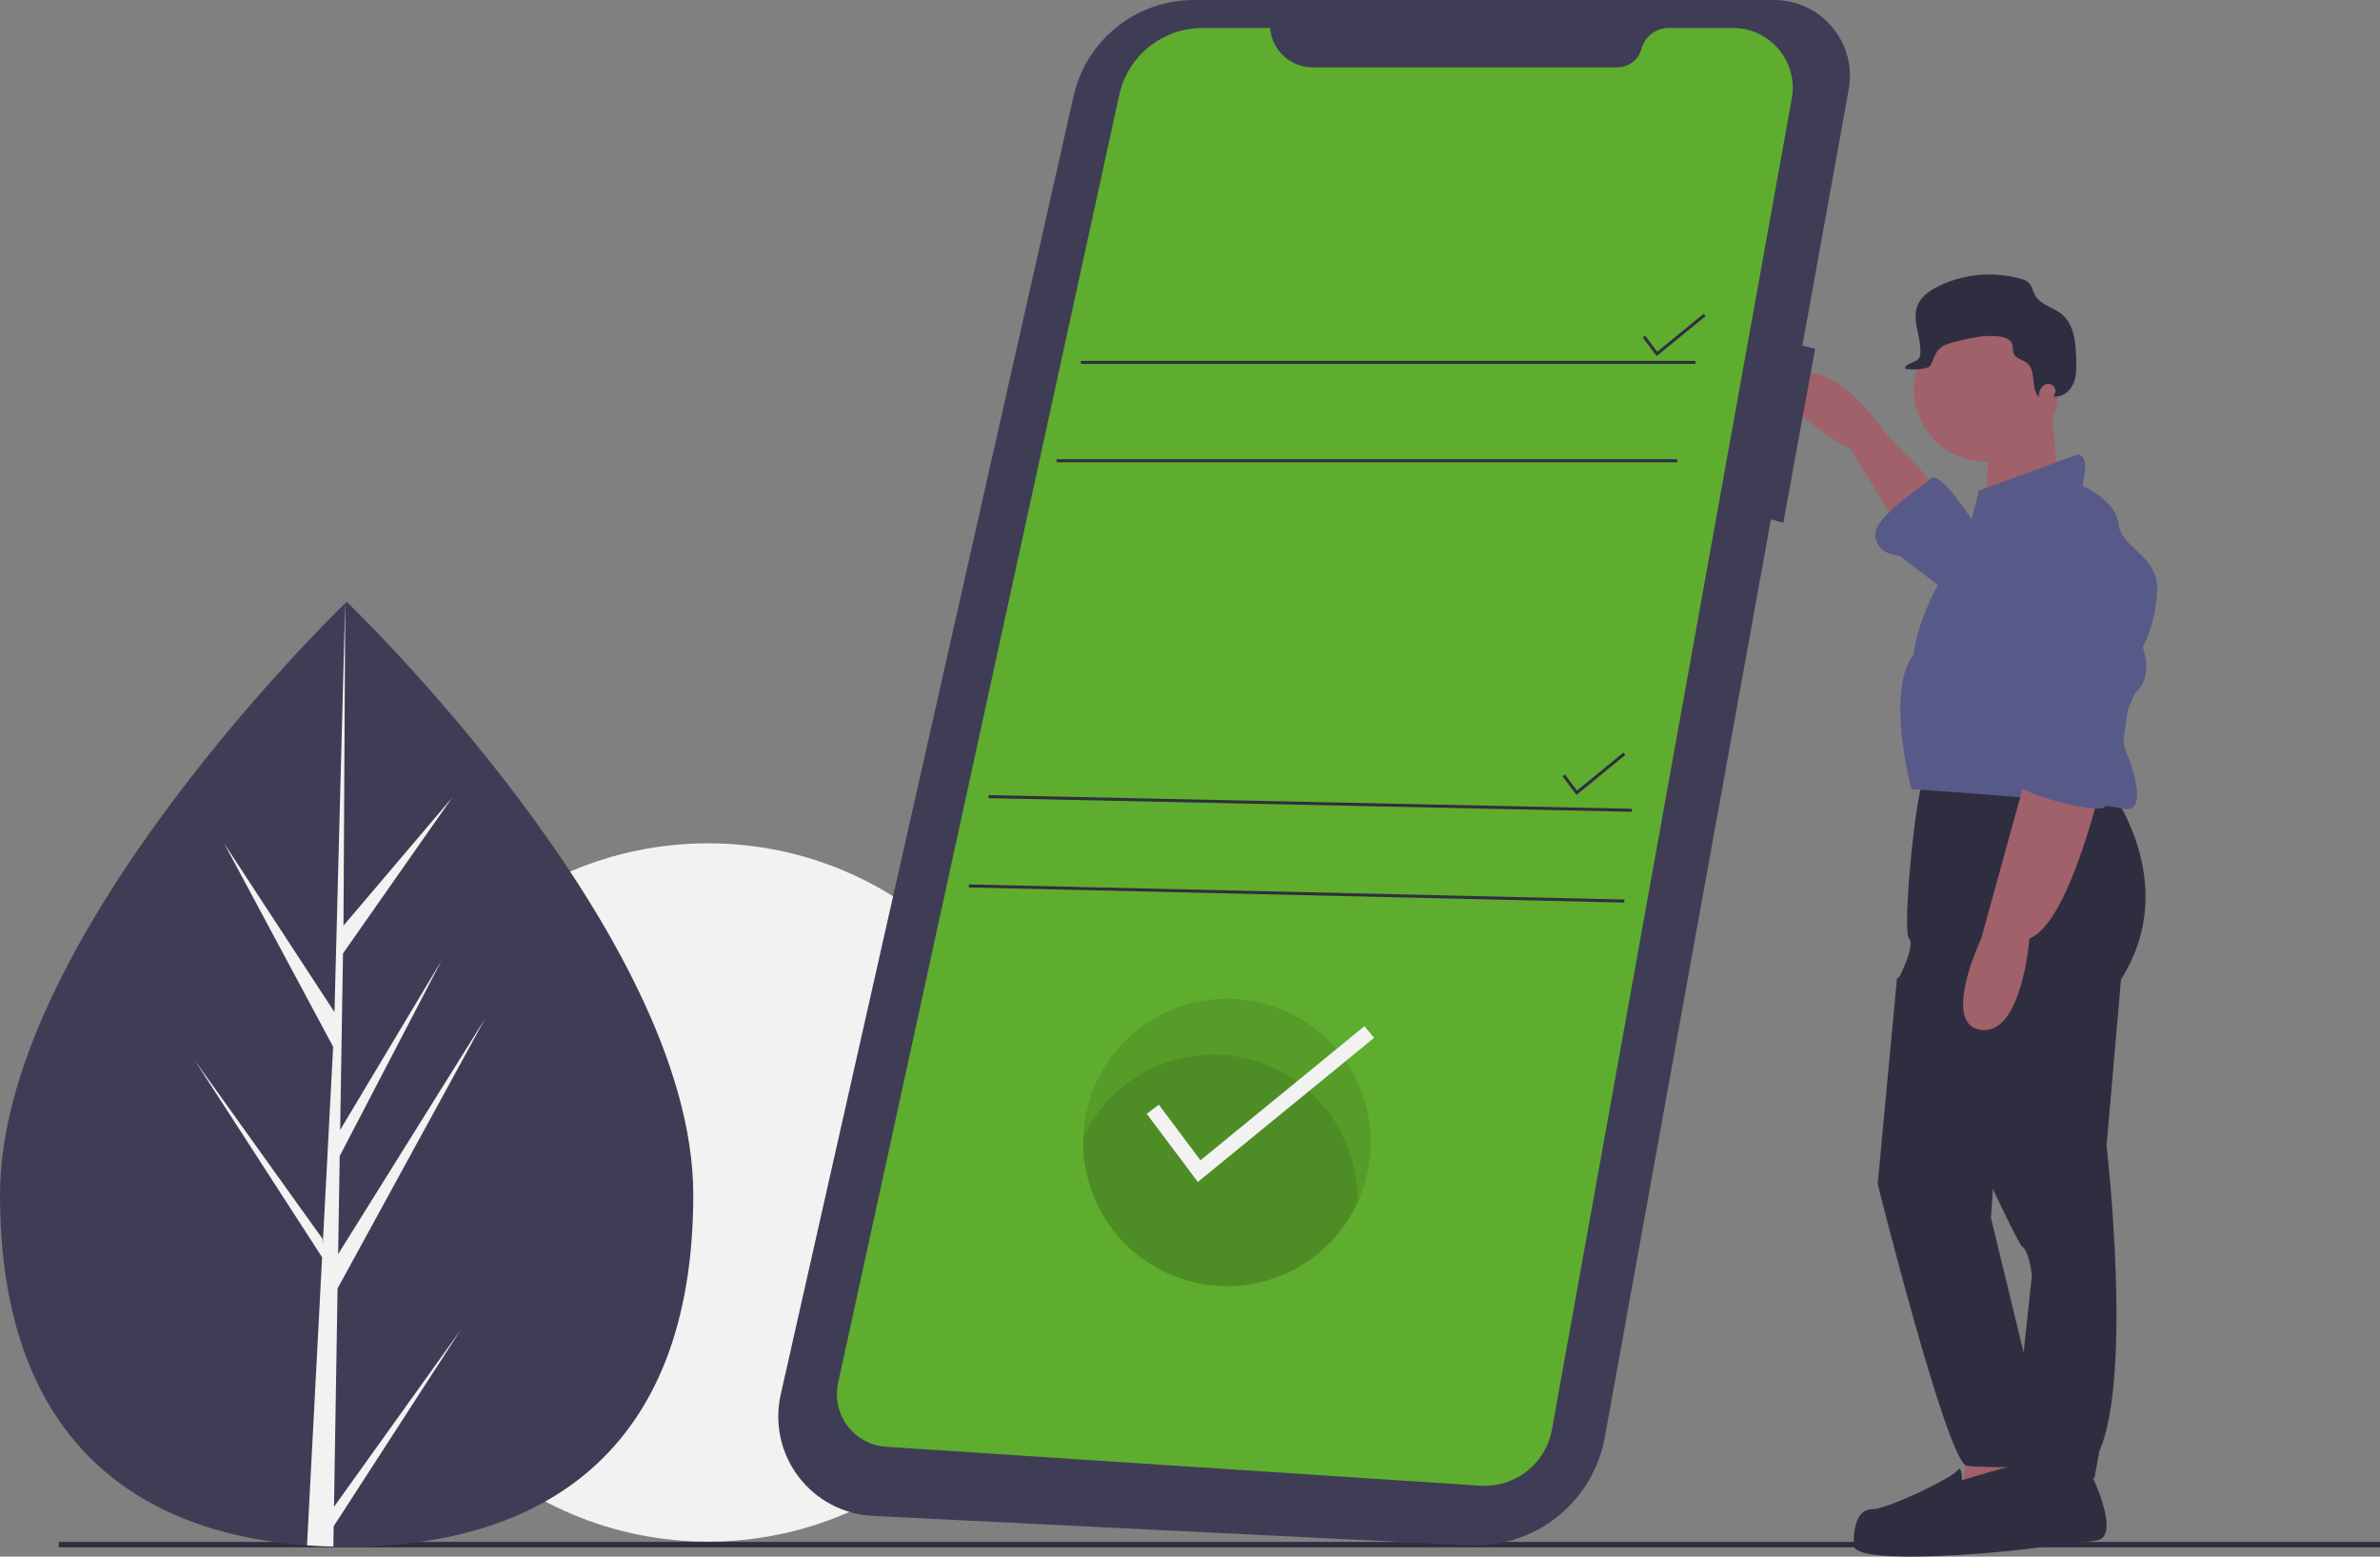 <svg width="260" height="170" viewBox="0 0 260 170" fill="none" xmlns="http://www.w3.org/2000/svg">
<rect x="0" y="0" width="260" height="170" fill="#808080" stroke="none"/>
<g clip-path="url(#clip0)">
<path d="M77.352 168.362C98.428 168.362 115.513 151.29 115.513 130.231C115.513 109.172 98.428 92.1 77.352 92.1C56.276 92.1 39.19 109.172 39.19 130.231C39.19 151.29 56.276 168.362 77.352 168.362Z" fill="#F2F2F2"/>
<path d="M260 168.396H6.422V168.985H260V168.396Z" fill="#2F2E41"/>
<path d="M75.736 130.473C75.736 158.968 58.782 168.919 37.869 168.919C37.382 168.919 36.898 168.914 36.416 168.901C35.448 168.88 34.487 168.837 33.54 168.769C14.665 167.436 0 156.972 0 130.473C0 103.05 35.066 68.446 37.711 65.876C37.713 65.875 37.715 65.874 37.717 65.874C37.817 65.774 37.869 65.724 37.869 65.724C37.869 65.724 75.736 101.974 75.736 130.473Z" fill="#3F3D56"/>
<path d="M36.487 164.559L50.339 145.223L36.453 166.681L36.416 168.901C35.448 168.88 34.487 168.838 33.54 168.769L35.032 140.26L35.022 140.04L35.048 139.997L35.187 137.305L21.268 115.791L35.23 135.285L35.264 135.856L36.393 114.316L24.476 92.087L36.538 110.532L37.711 65.876L37.717 65.724V65.874L37.522 101.088L49.383 87.127L37.472 104.12L37.159 123.407L48.236 104.899L37.111 126.247L36.938 136.968L53.018 111.205L36.877 140.71L36.487 164.559Z" fill="#F2F2F2"/>
<path d="M211.443 53.049L206.179 47.526C206.179 47.526 200.389 38.848 196.178 41.215C191.968 43.582 202.232 49.104 202.232 49.104L207.495 57.782L211.443 53.049Z" fill="#A0616A"/>
<path d="M228.023 160.078C228.023 160.078 231.971 167.704 229.076 168.23C226.181 168.756 211.969 169.545 211.706 168.756C211.443 167.967 209.337 165.337 210.917 164.285C212.496 163.234 218.812 162.445 218.812 162.445L220.918 160.341L228.023 160.078Z" fill="#2F2E41"/>
<path d="M230.129 85.657C230.129 85.657 238.551 96.176 231.708 106.958L230.129 125.103C230.129 125.103 233.024 150.085 229.339 158.5L228.813 161.393H219.602L221.97 139.303C221.97 139.303 221.707 136.673 220.918 136.148C220.128 135.622 207.232 107.221 207.232 107.221C207.232 107.221 209.338 103.276 208.548 102.487C207.758 101.698 209.338 85.92 210.127 85.394C210.917 84.868 230.129 85.657 230.129 85.657Z" fill="#2F2E41"/>
<path d="M215.127 157.711L214.075 163.76L224.339 163.234L223.023 156.659L215.127 157.711Z" fill="#A0616A"/>
<path d="M216.97 50.419C221.33 50.419 224.865 46.887 224.865 42.53C224.865 38.173 221.33 34.641 216.97 34.641C212.609 34.641 209.074 38.173 209.074 42.53C209.074 46.887 212.609 50.419 216.97 50.419Z" fill="#A0616A"/>
<path d="M224.076 43.845L224.865 53.312L216.443 57.256C216.443 57.256 217.891 48.447 216.838 46.08L224.076 43.845Z" fill="#A0616A"/>
<path d="M215.391 56.73L216.18 53.575L226.971 49.63C226.971 49.63 228.023 49.63 227.76 51.471C227.497 53.312 227.497 53.049 227.497 53.049C227.497 53.049 231.182 54.627 231.445 57.256C231.708 59.886 235.919 60.675 235.656 64.619C235.393 68.564 234.077 70.668 234.077 70.668C234.077 70.668 235.393 73.823 233.287 75.664C233.287 75.664 231.182 79.346 232.234 81.975C233.287 84.605 234.603 89.076 231.708 88.287C228.813 87.498 208.811 86.183 208.811 86.183C208.811 86.183 205.916 75.401 209.074 71.457C209.074 71.457 209.074 69.09 211.443 64.356C213.812 59.623 215.391 56.73 215.391 56.73Z" fill="#575A89"/>
<path d="M229.339 86.446C229.339 86.446 225.918 100.909 221.707 102.487C221.707 102.487 220.918 113.006 216.443 112.48C211.969 111.954 216.443 102.487 216.443 102.487L221.444 84.342L229.339 86.446Z" fill="#A0616A"/>
<path d="M215.917 57.519C215.917 57.519 211.969 51.208 210.917 52.26C209.864 53.312 204.6 56.467 204.863 58.571C205.127 60.675 207.495 60.675 207.495 60.675L213.022 64.882L215.917 57.519Z" fill="#575A89"/>
<path d="M210.39 104.591L207.232 106.859L205.127 129.31C205.127 129.31 212.759 159.815 214.864 160.078C216.97 160.341 225.655 160.341 225.392 159.552C225.128 158.763 223.813 155.607 223.813 154.818C223.813 154.03 221.068 147.72 221.068 147.72L217.496 132.992L218.286 121.421L210.39 104.591Z" fill="#2F2E41"/>
<path d="M214.338 161.656C214.338 161.656 225.392 158.237 225.918 159.026C226.444 159.815 229.955 167.766 225.042 168.656C220.128 169.545 202.495 171.123 202.495 168.756C202.495 166.389 203.021 164.811 204.6 164.811C206.179 164.811 213.285 161.393 213.812 160.604C214.338 159.815 214.338 161.656 214.338 161.656Z" fill="#2F2E41"/>
<path d="M224.456 43.048C224.53 42.901 224.556 42.735 224.529 42.573C224.502 42.41 224.425 42.261 224.308 42.145C224.191 42.029 224.04 41.954 223.877 41.929C223.714 41.904 223.548 41.932 223.402 42.007L223.388 42.015C223.159 42.154 222.975 42.358 222.861 42.601C222.747 42.843 222.707 43.114 222.746 43.38C221.797 42.433 222.496 40.536 221.471 39.673C220.996 39.273 220.226 39.185 219.982 38.615C219.84 38.283 219.936 37.89 219.811 37.551C219.625 37.048 219.032 36.838 218.501 36.759C216.833 36.511 215.145 36.934 213.511 37.354C212.911 37.508 212.279 37.679 211.841 38.119C211.38 38.581 211.22 39.254 210.937 39.842C210.655 40.431 208.801 40.378 208.153 40.294C207.928 39.655 209.592 39.607 209.727 38.943C210.099 37.127 208.806 35.197 209.44 33.456C209.822 32.407 210.821 31.712 211.826 31.225C214.618 29.884 217.805 29.612 220.784 30.461C221.087 30.528 221.371 30.665 221.611 30.861C221.994 31.217 222.065 31.79 222.32 32.247C222.9 33.288 224.277 33.535 225.205 34.282C226.61 35.415 226.769 37.459 226.814 39.263C226.837 40.171 226.854 41.115 226.481 41.944C226.109 42.773 225.227 43.449 224.334 43.275C224.376 43.206 224.417 43.13 224.456 43.048Z" fill="#2F2E41"/>
<path d="M223.083 60.082C224.102 59.375 225.326 59.026 226.565 59.089C227.803 59.152 228.986 59.623 229.928 60.429C231.742 61.969 233.693 64.176 233.55 66.46C233.287 70.668 231.708 88.024 229.602 88.287C227.497 88.55 219.865 86.446 219.865 85.131C219.865 83.816 221.707 82.239 221.707 82.239L219.47 68.828C219.188 67.202 219.366 65.53 219.983 64C220.601 62.469 221.633 61.141 222.965 60.166C223.004 60.138 223.044 60.11 223.083 60.082Z" fill="#575A89"/>
<path d="M193.741 0H130.415C127.359 0 124.394 1.039 122.008 2.946C119.621 4.853 117.955 7.514 117.283 10.493L85.286 152.305C84.937 153.852 84.93 155.456 85.268 157.005C85.605 158.555 86.277 160.012 87.237 161.274C88.198 162.536 89.423 163.574 90.826 164.313C92.23 165.052 93.779 165.476 95.364 165.554L160.463 168.759C163.949 168.93 167.378 167.829 170.111 165.66C172.844 163.491 174.693 160.402 175.315 156.97L193.465 56.708L194.816 57.093L198.289 38.09L196.899 37.743L201.965 9.756C202.182 8.557 202.132 7.325 201.818 6.148C201.504 4.971 200.934 3.878 200.148 2.946C199.363 2.014 198.381 1.267 197.274 0.758C196.166 0.249 194.96 -0.01 193.741 0Z" fill="#3F3D56"/>
<path d="M138.752 3.057H131.36C129.237 3.057 127.178 3.783 125.525 5.113C123.871 6.444 122.723 8.299 122.271 10.371L91.558 151.026C91.381 151.836 91.381 152.674 91.558 153.484C91.735 154.294 92.085 155.056 92.584 155.718C93.083 156.38 93.719 156.927 94.449 157.321C95.179 157.715 95.985 157.947 96.813 158.002L161.701 162.251C163.532 162.371 165.343 161.813 166.788 160.684C168.233 159.555 169.212 157.934 169.537 156.13L195.744 10.749C195.914 9.808 195.875 8.842 195.63 7.917C195.385 6.993 194.94 6.134 194.326 5.401C193.712 4.667 192.945 4.077 192.078 3.672C191.211 3.267 190.266 3.057 189.309 3.057H182.297C181.618 3.057 180.958 3.281 180.419 3.693C179.881 4.106 179.493 4.684 179.317 5.339C179.161 5.917 178.819 6.428 178.343 6.792C177.868 7.156 177.285 7.354 176.686 7.354H143.395C142.222 7.354 141.092 6.911 140.231 6.115C139.37 5.318 138.842 4.226 138.752 3.057L138.752 3.057Z" fill="#5FAD2E"/>
<path d="M185.224 39.412H118.079V39.742H185.224V39.412Z" fill="#2F2E41"/>
<path d="M183.239 50.153H115.433V50.483H183.239V50.153Z" fill="#2F2E41"/>
<path d="M180.984 38.889L179.458 36.856L179.722 36.658L181.041 38.414L186.122 34.261L186.331 34.517L180.984 38.889Z" fill="#2F2E41"/>
<path d="M172.218 86.811L170.693 84.778L170.957 84.58L172.276 86.336L177.357 82.182L177.566 82.439L172.218 86.811Z" fill="#2F2E41"/>
<path d="M107.995 86.838L107.988 87.168L178.274 88.656L178.281 88.325L107.995 86.838Z" fill="#2F2E41"/>
<path d="M105.845 96.588L105.837 96.918L177.447 98.571L177.455 98.24L105.845 96.588Z" fill="#2F2E41"/>
<path opacity="0.1" d="M149.75 124.762C149.75 128.926 148.094 132.919 145.148 135.863C142.201 138.807 138.205 140.461 134.038 140.461C129.872 140.461 125.875 138.807 122.929 135.863C119.983 132.919 118.327 128.926 118.327 124.762C118.327 124.566 118.331 124.371 118.339 124.176C118.493 120.066 120.254 116.181 123.245 113.355C126.236 110.53 130.217 108.99 134.332 109.067C138.448 109.143 142.368 110.831 145.251 113.766C148.134 116.701 149.75 120.65 149.75 124.762Z" fill="black"/>
<path opacity="0.1" d="M148.261 130.877C148.261 131.073 148.258 131.268 148.25 131.463C146.726 134.689 144.148 137.3 140.94 138.866C137.733 140.433 134.088 140.861 130.604 140.081C127.121 139.301 124.007 137.359 121.775 134.574C119.544 131.79 118.328 128.329 118.327 124.762C118.327 124.566 118.331 124.371 118.339 124.176C119.863 120.95 122.441 118.339 125.648 116.773C128.855 115.206 132.501 114.778 135.984 115.558C139.468 116.338 142.582 118.28 144.813 121.065C147.045 123.849 148.261 127.31 148.261 130.877H148.261Z" fill="black"/>
<path d="M130.859 129.082L125.273 121.64L126.596 120.649L131.146 126.711L149.061 112.066L150.108 113.345L130.859 129.082Z" fill="#F2F2F2"/>
</g>
<defs>
<clipPath id="clip0">
<rect width="260" height="170" fill="white"/>
</clipPath>
</defs>
</svg>
